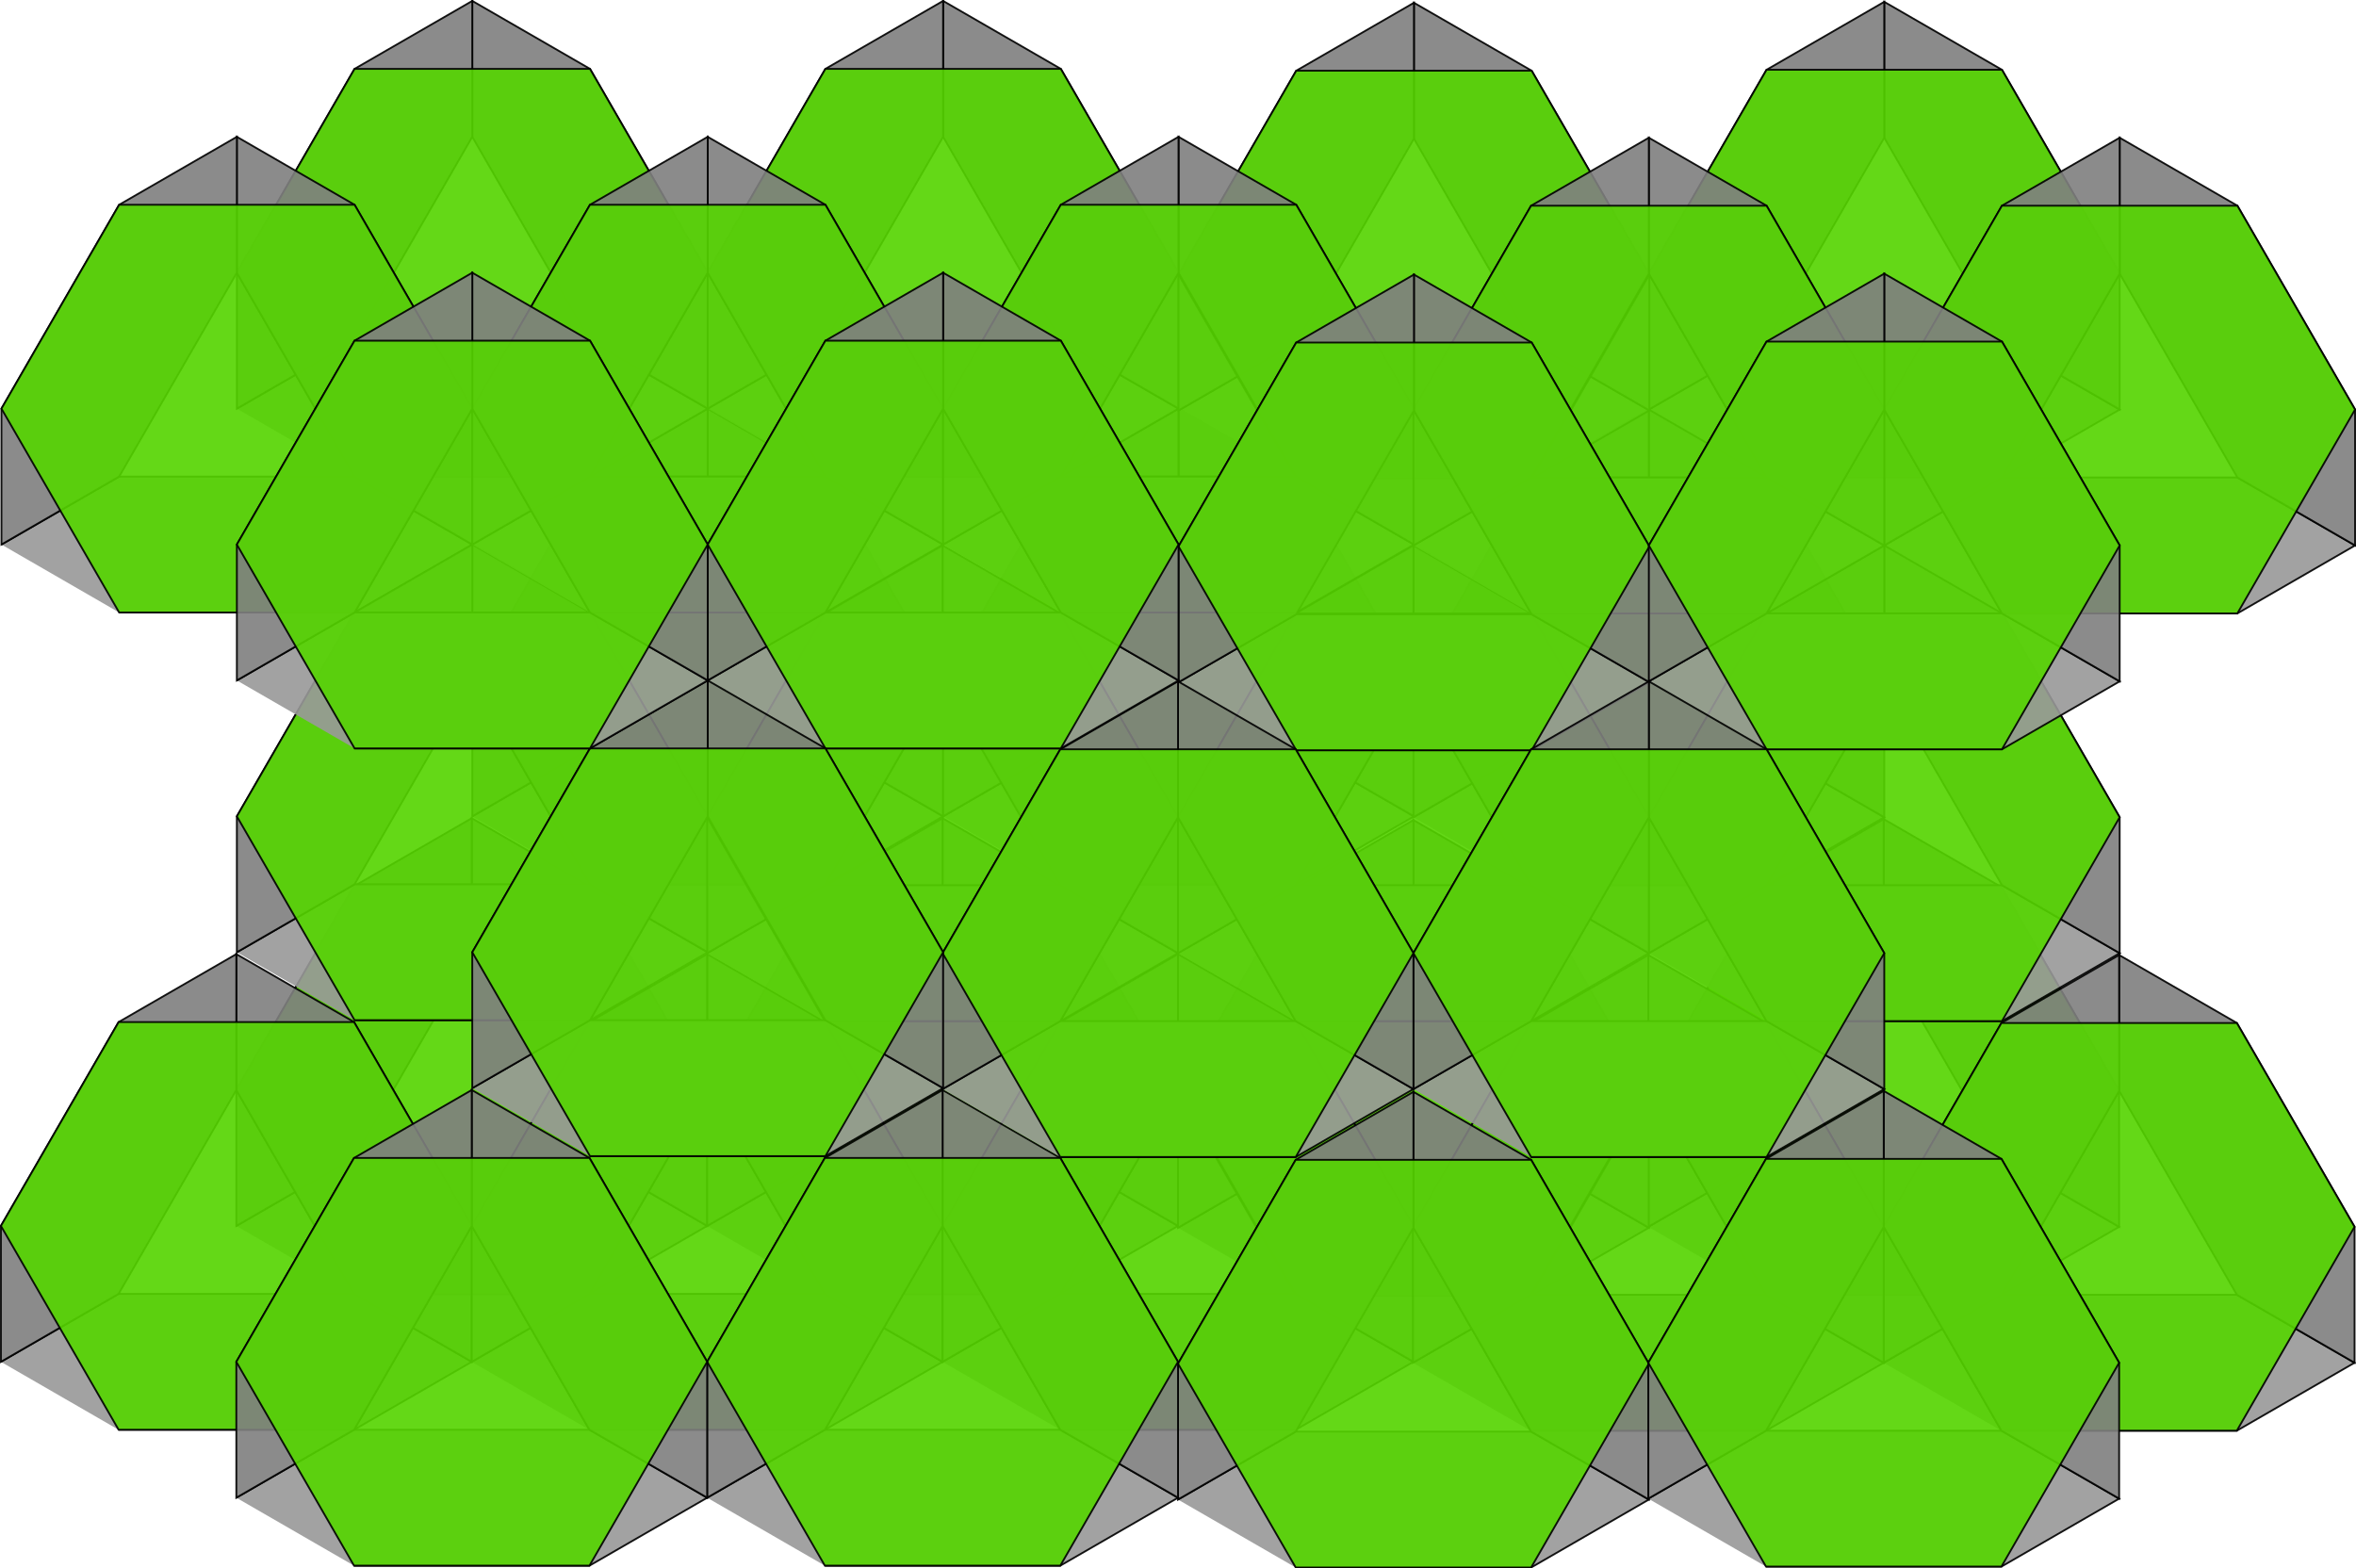 <?xml version="1.0" encoding="UTF-8" standalone="no"?>
<!-- Created with Inkscape (http://www.inkscape.org/) -->

<svg
   xmlns:dc="http://purl.org/dc/elements/1.1/"
   xmlns:cc="http://creativecommons.org/ns#"
   xmlns:rdf="http://www.w3.org/1999/02/22-rdf-syntax-ns#"
   xmlns:svg="http://www.w3.org/2000/svg"
   xmlns="http://www.w3.org/2000/svg"
   xmlns:sodipodi="http://sodipodi.sourceforge.net/DTD/sodipodi-0.dtd"
   xmlns:inkscape="http://www.inkscape.org/namespaces/inkscape"
   width="475.781"
   height="316.766"
   id="svg2"
   version="1.1"
   inkscape:version="0.48.3.1 r9886"
   sodipodi:docname="PC3respaldo.svg">
  <defs
     id="defs4" />
  <sodipodi:namedview
     id="base"
     pagecolor="#ffffff"
     bordercolor="#666666"
     borderopacity="1.0"
     inkscape:pageopacity="0.0"
     inkscape:pageshadow="2"
     inkscape:zoom="1.4"
     inkscape:cx="165.21958"
     inkscape:cy="177.93132"
     inkscape:document-units="px"
     inkscape:current-layer="layer1"
     showgrid="true"
     inkscape:object-nodes="true"
     showguides="true"
     inkscape:guide-bbox="true"
     inkscape:object-paths="false"
     inkscape:snap-intersection-paths="true"
     inkscape:window-width="1280"
     inkscape:window-height="744"
     inkscape:window-x="0"
     inkscape:window-y="27"
     inkscape:window-maximized="1"
     fit-margin-top="0"
     fit-margin-left="0"
     fit-margin-right="0"
     fit-margin-bottom="0" />
  <g
     inkscape:label="Capa 1"
     inkscape:groupmode="layer"
     id="layer1"
     transform="translate(-180.731,-227.131)">
    <g
       transform="translate(59.519,-77.924)"
       id="g5519-85">
      <path
         inkscape:connector-curvature="0"
         id="path5357-03"
         d="m 240.356,483.651 47.541,0 23.771,-13.724 -23.771,-13.724 -47.541,0 -23.771,13.724"
         style="opacity:0.907;fill:#999999;stroke:#000000;stroke-width:0.369px;stroke-linecap:butt;stroke-linejoin:miter;stroke-opacity:1" />
      <path
         inkscape:connector-curvature="0"
         id="path5351-99"
         d="m 264.127,387.583 23.771,13.724 23.771,41.172 0,27.448 -23.771,-13.724 -23.771,-41.172 z"
         style="opacity:0.907;fill:#808080;fill-opacity:1;stroke:#000000;stroke-width:0.369px;stroke-linecap:butt;stroke-linejoin:miter;stroke-opacity:1" />
      <path
         inkscape:connector-curvature="0"
         id="path5349-08"
         d="m 216.585,469.927 0,-27.448 23.771,-41.172 23.771,-13.724 0,27.448 -23.771,41.172 z"
         style="opacity:0.907;fill:#808080;stroke:#000000;stroke-width:0.369px;stroke-linecap:butt;stroke-linejoin:miter;stroke-opacity:1" />
      <path
         inkscape:connector-curvature="0"
         id="path5347-08"
         d="m 240.356,401.307 47.541,0 23.771,41.172 -23.771,41.172 -47.541,0 -23.771,-41.172 z"
         style="opacity:0.907;fill:#55d400;stroke:#000000;stroke-width:0.369px;stroke-linecap:butt;stroke-linejoin:miter;stroke-opacity:1" />
    </g>
    <g
       id="g6217"
       transform="translate(89.258,-324.708)">
      <g
         id="g5519-43-9"
         transform="translate(207.753,329.688)">
        <path
           style="opacity:0.907;fill:#999999;stroke:#000000;stroke-width:0.369px;stroke-linecap:butt;stroke-linejoin:miter;stroke-opacity:1"
           d="m 240.356,483.651 47.541,0 23.771,-13.724 -23.771,-13.724 -47.541,0 -23.771,13.724"
           id="path5357-1-9"
           inkscape:connector-curvature="0" />
        <path
           style="opacity:0.907;fill:#808080;fill-opacity:1;stroke:#000000;stroke-width:0.369px;stroke-linecap:butt;stroke-linejoin:miter;stroke-opacity:1"
           d="m 264.127,387.583 23.771,13.724 23.771,41.172 0,27.448 -23.771,-13.724 -23.771,-41.172 z"
           id="path5351-97-6"
           inkscape:connector-curvature="0" />
        <path
           style="opacity:0.907;fill:#808080;stroke:#000000;stroke-width:0.369px;stroke-linecap:butt;stroke-linejoin:miter;stroke-opacity:1"
           d="m 216.585,469.927 0,-27.448 23.771,-41.172 23.771,-13.724 0,27.448 -23.771,41.172 z"
           id="path5349-79-7"
           inkscape:connector-curvature="0" />
        <path
           style="opacity:0.907;fill:#55d400;stroke:#000000;stroke-width:0.369px;stroke-linecap:butt;stroke-linejoin:miter;stroke-opacity:1"
           d="m 240.356,401.307 47.541,0 23.771,41.172 -23.771,41.172 -47.541,0 -23.771,-41.172 z"
           id="path5347-59-0"
           inkscape:connector-curvature="0" />
      </g>
      <g
         id="g5519-5-0"
         transform="translate(255.295,357.136)">
        <path
           style="opacity:0.907;fill:#999999;stroke:#000000;stroke-width:0.369px;stroke-linecap:butt;stroke-linejoin:miter;stroke-opacity:1"
           d="m 240.356,483.651 47.541,0 23.771,-13.724 -23.771,-13.724 -47.541,0 -23.771,13.724"
           id="path5357-41-2"
           inkscape:connector-curvature="0" />
        <path
           style="opacity:0.907;fill:#808080;fill-opacity:1;stroke:#000000;stroke-width:0.369px;stroke-linecap:butt;stroke-linejoin:miter;stroke-opacity:1"
           d="m 264.127,387.583 23.771,13.724 23.771,41.172 0,27.448 -23.771,-13.724 -23.771,-41.172 z"
           id="path5351-18-9"
           inkscape:connector-curvature="0" />
        <path
           style="opacity:0.907;fill:#808080;stroke:#000000;stroke-width:0.369px;stroke-linecap:butt;stroke-linejoin:miter;stroke-opacity:1"
           d="m 216.585,469.927 0,-27.448 23.771,-41.172 23.771,-13.724 0,27.448 -23.771,41.172 z"
           id="path5349-3-5"
           inkscape:connector-curvature="0" />
        <path
           style="opacity:0.907;fill:#55d400;stroke:#000000;stroke-width:0.369px;stroke-linecap:butt;stroke-linejoin:miter;stroke-opacity:1"
           d="m 240.356,401.307 47.541,0 23.771,41.172 -23.771,41.172 -47.541,0 -23.771,-41.172 z"
           id="path5347-9-0"
           inkscape:connector-curvature="0" />
      </g>
      <g
         id="g5519-00-6"
         transform="translate(-77.387,329.502)">
        <path
           style="opacity:0.907;fill:#999999;stroke:#000000;stroke-width:0.369px;stroke-linecap:butt;stroke-linejoin:miter;stroke-opacity:1"
           d="m 240.356,483.651 47.541,0 23.771,-13.724 -23.771,-13.724 -47.541,0 -23.771,13.724"
           id="path5357-28-2"
           inkscape:connector-curvature="0" />
        <path
           style="opacity:0.907;fill:#808080;fill-opacity:1;stroke:#000000;stroke-width:0.369px;stroke-linecap:butt;stroke-linejoin:miter;stroke-opacity:1"
           d="m 264.127,387.583 23.771,13.724 23.771,41.172 0,27.448 -23.771,-13.724 -23.771,-41.172 z"
           id="path5351-52-6"
           inkscape:connector-curvature="0" />
        <path
           style="opacity:0.907;fill:#808080;stroke:#000000;stroke-width:0.369px;stroke-linecap:butt;stroke-linejoin:miter;stroke-opacity:1"
           d="m 216.585,469.927 0,-27.448 23.771,-41.172 23.771,-13.724 0,27.448 -23.771,41.172 z"
           id="path5349-30-0"
           inkscape:connector-curvature="0" />
        <path
           style="opacity:0.907;fill:#55d400;stroke:#000000;stroke-width:0.369px;stroke-linecap:butt;stroke-linejoin:miter;stroke-opacity:1"
           d="m 240.356,401.307 47.541,0 23.771,41.172 -23.771,41.172 -47.541,0 -23.771,-41.172 z"
           id="path5347-82-7"
           inkscape:connector-curvature="0" />
      </g>
      <g
         id="g5519-35-4"
         transform="translate(-124.928,356.95)">
        <path
           style="opacity:0.907;fill:#999999;stroke:#000000;stroke-width:0.369px;stroke-linecap:butt;stroke-linejoin:miter;stroke-opacity:1"
           d="m 240.356,483.651 47.541,0 23.771,-13.724 -23.771,-13.724 -47.541,0 -23.771,13.724"
           id="path5357-801-4"
           inkscape:connector-curvature="0" />
        <path
           style="opacity:0.907;fill:#808080;fill-opacity:1;stroke:#000000;stroke-width:0.369px;stroke-linecap:butt;stroke-linejoin:miter;stroke-opacity:1"
           d="m 264.127,387.583 23.771,13.724 23.771,41.172 0,27.448 -23.771,-13.724 -23.771,-41.172 z"
           id="path5351-16-1"
           inkscape:connector-curvature="0" />
        <path
           style="opacity:0.907;fill:#808080;stroke:#000000;stroke-width:0.369px;stroke-linecap:butt;stroke-linejoin:miter;stroke-opacity:1"
           d="m 216.585,469.927 0,-27.448 23.771,-41.172 23.771,-13.724 0,27.448 -23.771,41.172 z"
           id="path5349-06-3"
           inkscape:connector-curvature="0" />
        <path
           style="opacity:0.907;fill:#55d400;stroke:#000000;stroke-width:0.369px;stroke-linecap:butt;stroke-linejoin:miter;stroke-opacity:1"
           d="m 240.356,401.307 47.541,0 23.771,41.172 -23.771,41.172 -47.541,0 -23.771,-41.172 z"
           id="path5347-77-3"
           inkscape:connector-curvature="0" />
      </g>
      <g
         id="g5519-34-0"
         transform="translate(17.695,329.502)">
        <path
           style="opacity:0.907;fill:#999999;stroke:#000000;stroke-width:0.369px;stroke-linecap:butt;stroke-linejoin:miter;stroke-opacity:1"
           d="m 240.356,483.651 47.541,0 23.771,-13.724 -23.771,-13.724 -47.541,0 -23.771,13.724"
           id="path5357-9-6"
           inkscape:connector-curvature="0" />
        <path
           style="opacity:0.907;fill:#808080;fill-opacity:1;stroke:#000000;stroke-width:0.369px;stroke-linecap:butt;stroke-linejoin:miter;stroke-opacity:1"
           d="m 264.127,387.583 23.771,13.724 23.771,41.172 0,27.448 -23.771,-13.724 -23.771,-41.172 z"
           id="path5351-51-6"
           inkscape:connector-curvature="0" />
        <path
           style="opacity:0.907;fill:#808080;stroke:#000000;stroke-width:0.369px;stroke-linecap:butt;stroke-linejoin:miter;stroke-opacity:1"
           d="m 216.585,469.927 0,-27.448 23.771,-41.172 23.771,-13.724 0,27.448 -23.771,41.172 z"
           id="path5349-7-4"
           inkscape:connector-curvature="0" />
        <path
           style="opacity:0.907;fill:#55d400;stroke:#000000;stroke-width:0.369px;stroke-linecap:butt;stroke-linejoin:miter;stroke-opacity:1"
           d="m 240.356,401.307 47.541,0 23.771,41.172 -23.771,41.172 -47.541,0 -23.771,-41.172 z"
           id="path5347-39-6"
           inkscape:connector-curvature="0" />
      </g>
      <g
         id="g5519-9-2"
         transform="translate(-29.846,356.95)">
        <path
           style="opacity:0.907;fill:#999999;stroke:#000000;stroke-width:0.369px;stroke-linecap:butt;stroke-linejoin:miter;stroke-opacity:1"
           d="m 240.356,483.651 47.541,0 23.771,-13.724 -23.771,-13.724 -47.541,0 -23.771,13.724"
           id="path5357-83-7"
           inkscape:connector-curvature="0" />
        <path
           style="opacity:0.907;fill:#808080;fill-opacity:1;stroke:#000000;stroke-width:0.369px;stroke-linecap:butt;stroke-linejoin:miter;stroke-opacity:1"
           d="m 264.127,387.583 23.771,13.724 23.771,41.172 0,27.448 -23.771,-13.724 -23.771,-41.172 z"
           id="path5351-517-2"
           inkscape:connector-curvature="0" />
        <path
           style="opacity:0.907;fill:#808080;stroke:#000000;stroke-width:0.369px;stroke-linecap:butt;stroke-linejoin:miter;stroke-opacity:1"
           d="m 216.585,469.927 0,-27.448 23.771,-41.172 23.771,-13.724 0,27.448 -23.771,41.172 z"
           id="path5349-55-2"
           inkscape:connector-curvature="0" />
        <path
           style="opacity:0.907;fill:#55d400;stroke:#000000;stroke-width:0.369px;stroke-linecap:butt;stroke-linejoin:miter;stroke-opacity:1"
           d="m 240.356,401.307 47.541,0 23.771,41.172 -23.771,41.172 -47.541,0 -23.771,-41.172 z"
           id="path5347-55-9"
           inkscape:connector-curvature="0" />
      </g>
      <g
         id="g5519-4-0"
         transform="translate(112.778,329.874)">
        <path
           style="opacity:0.907;fill:#999999;stroke:#000000;stroke-width:0.369px;stroke-linecap:butt;stroke-linejoin:miter;stroke-opacity:1"
           d="m 240.356,483.651 47.541,0 23.771,-13.724 -23.771,-13.724 -47.541,0 -23.771,13.724"
           id="path5357-0-2"
           inkscape:connector-curvature="0" />
        <path
           style="opacity:0.907;fill:#808080;fill-opacity:1;stroke:#000000;stroke-width:0.369px;stroke-linecap:butt;stroke-linejoin:miter;stroke-opacity:1"
           d="m 264.127,387.583 23.771,13.724 23.771,41.172 0,27.448 -23.771,-13.724 -23.771,-41.172 z"
           id="path5351-30-0"
           inkscape:connector-curvature="0" />
        <path
           style="opacity:0.907;fill:#808080;stroke:#000000;stroke-width:0.369px;stroke-linecap:butt;stroke-linejoin:miter;stroke-opacity:1"
           d="m 216.585,469.927 0,-27.448 23.771,-41.172 23.771,-13.724 0,27.448 -23.771,41.172 z"
           id="path5349-4-8"
           inkscape:connector-curvature="0" />
        <path
           style="opacity:0.907;fill:#55d400;stroke:#000000;stroke-width:0.369px;stroke-linecap:butt;stroke-linejoin:miter;stroke-opacity:1"
           d="m 240.356,401.307 47.541,0 23.771,41.172 -23.771,41.172 -47.541,0 -23.771,-41.172 z"
           id="path5347-8-1"
           inkscape:connector-curvature="0" />
      </g>
      <g
         id="g5519-0-0"
         transform="translate(65.237,356.95)">
        <path
           style="opacity:0.907;fill:#999999;stroke:#000000;stroke-width:0.369px;stroke-linecap:butt;stroke-linejoin:miter;stroke-opacity:1"
           d="m 240.356,483.651 47.541,0 23.771,-13.724 -23.771,-13.724 -47.541,0 -23.771,13.724"
           id="path5357-80-9"
           inkscape:connector-curvature="0" />
        <path
           style="opacity:0.907;fill:#808080;fill-opacity:1;stroke:#000000;stroke-width:0.369px;stroke-linecap:butt;stroke-linejoin:miter;stroke-opacity:1"
           d="m 264.127,387.583 23.771,13.724 23.771,41.172 0,27.448 -23.771,-13.724 -23.771,-41.172 z"
           id="path5351-1-6"
           inkscape:connector-curvature="0" />
        <path
           style="opacity:0.907;fill:#808080;stroke:#000000;stroke-width:0.369px;stroke-linecap:butt;stroke-linejoin:miter;stroke-opacity:1"
           d="m 216.585,469.927 0,-27.448 23.771,-41.172 23.771,-13.724 0,27.448 -23.771,41.172 z"
           id="path5349-19-2"
           inkscape:connector-curvature="0" />
        <path
           style="opacity:0.907;fill:#55d400;stroke:#000000;stroke-width:0.369px;stroke-linecap:butt;stroke-linejoin:miter;stroke-opacity:1"
           d="m 240.356,401.307 47.541,0 23.771,41.172 -23.771,41.172 -47.541,0 -23.771,-41.172 z"
           id="path5347-5-6"
           inkscape:connector-curvature="0" />
      </g>
      <g
         id="g5519-81-6"
         transform="translate(160.212,357.136)">
        <path
           style="opacity:0.907;fill:#999999;stroke:#000000;stroke-width:0.369px;stroke-linecap:butt;stroke-linejoin:miter;stroke-opacity:1"
           d="m 240.356,483.651 47.541,0 23.771,-13.724 -23.771,-13.724 -47.541,0 -23.771,13.724"
           id="path5357-8-8"
           inkscape:connector-curvature="0" />
        <path
           style="opacity:0.907;fill:#808080;fill-opacity:1;stroke:#000000;stroke-width:0.369px;stroke-linecap:butt;stroke-linejoin:miter;stroke-opacity:1"
           d="m 264.127,387.583 23.771,13.724 23.771,41.172 0,27.448 -23.771,-13.724 -23.771,-41.172 z"
           id="path5351-34-8"
           inkscape:connector-curvature="0" />
        <path
           style="opacity:0.907;fill:#808080;stroke:#000000;stroke-width:0.369px;stroke-linecap:butt;stroke-linejoin:miter;stroke-opacity:1"
           d="m 216.585,469.927 0,-27.448 23.771,-41.172 23.771,-13.724 0,27.448 -23.771,41.172 z"
           id="path5349-1-4"
           inkscape:connector-curvature="0" />
        <path
           style="opacity:0.907;fill:#55d400;stroke:#000000;stroke-width:0.369px;stroke-linecap:butt;stroke-linejoin:miter;stroke-opacity:1"
           d="m 240.356,401.307 47.541,0 23.771,41.172 -23.771,41.172 -47.541,0 -23.771,-41.172 z"
           id="path5347-3-0"
           inkscape:connector-curvature="0" />
      </g>
      <g
         id="g5519-78"
         transform="translate(112.778,384.77)">
        <path
           style="opacity:0.907;fill:#999999;stroke:#000000;stroke-width:0.369px;stroke-linecap:butt;stroke-linejoin:miter;stroke-opacity:1"
           d="m 240.356,483.651 47.541,0 23.771,-13.724 -23.771,-13.724 -47.541,0 -23.771,13.724"
           id="path5357-40"
           inkscape:connector-curvature="0" />
        <path
           style="opacity:0.907;fill:#808080;fill-opacity:1;stroke:#000000;stroke-width:0.369px;stroke-linecap:butt;stroke-linejoin:miter;stroke-opacity:1"
           d="m 264.127,387.583 23.771,13.724 23.771,41.172 0,27.448 -23.771,-13.724 -23.771,-41.172 z"
           id="path5351-180"
           inkscape:connector-curvature="0" />
        <path
           style="opacity:0.907;fill:#808080;stroke:#000000;stroke-width:0.369px;stroke-linecap:butt;stroke-linejoin:miter;stroke-opacity:1"
           d="m 216.585,469.927 0,-27.448 23.771,-41.172 23.771,-13.724 0,27.448 -23.771,41.172 z"
           id="path5349-96"
           inkscape:connector-curvature="0" />
        <path
           style="opacity:0.907;fill:#55d400;stroke:#000000;stroke-width:0.369px;stroke-linecap:butt;stroke-linejoin:miter;stroke-opacity:1"
           d="m 240.356,401.307 47.541,0 23.771,41.172 -23.771,41.172 -47.541,0 -23.771,-41.172 z"
           id="path5347-45"
           inkscape:connector-curvature="0" />
      </g>
      <g
         id="g5519-8-8"
         transform="translate(207.753,384.584)">
        <path
           style="opacity:0.907;fill:#999999;stroke:#000000;stroke-width:0.369px;stroke-linecap:butt;stroke-linejoin:miter;stroke-opacity:1"
           d="m 240.356,483.651 47.541,0 23.771,-13.724 -23.771,-13.724 -47.541,0 -23.771,13.724"
           id="path5357-5-4"
           inkscape:connector-curvature="0" />
        <path
           style="opacity:0.907;fill:#808080;fill-opacity:1;stroke:#000000;stroke-width:0.369px;stroke-linecap:butt;stroke-linejoin:miter;stroke-opacity:1"
           d="m 264.127,387.583 23.771,13.724 23.771,41.172 0,27.448 -23.771,-13.724 -23.771,-41.172 z"
           id="path5351-6-7"
           inkscape:connector-curvature="0" />
        <path
           style="opacity:0.907;fill:#808080;stroke:#000000;stroke-width:0.369px;stroke-linecap:butt;stroke-linejoin:miter;stroke-opacity:1"
           d="m 216.585,469.927 0,-27.448 23.771,-41.172 23.771,-13.724 0,27.448 -23.771,41.172 z"
           id="path5349-9-3"
           inkscape:connector-curvature="0" />
        <path
           style="opacity:0.907;fill:#55d400;stroke:#000000;stroke-width:0.369px;stroke-linecap:butt;stroke-linejoin:miter;stroke-opacity:1"
           d="m 240.356,401.307 47.541,0 23.771,41.172 -23.771,41.172 -47.541,0 -23.771,-41.172 z"
           id="path5347-0-3"
           inkscape:connector-curvature="0" />
      </g>
      <g
         id="g5519-02-0"
         transform="translate(17.695,384.398)">
        <path
           style="opacity:0.907;fill:#999999;stroke:#000000;stroke-width:0.369px;stroke-linecap:butt;stroke-linejoin:miter;stroke-opacity:1"
           d="m 240.356,483.651 47.541,0 23.771,-13.724 -23.771,-13.724 -47.541,0 -23.771,13.724"
           id="path5357-50-7"
           inkscape:connector-curvature="0" />
        <path
           style="opacity:0.907;fill:#808080;fill-opacity:1;stroke:#000000;stroke-width:0.369px;stroke-linecap:butt;stroke-linejoin:miter;stroke-opacity:1"
           d="m 264.127,387.583 23.771,13.724 23.771,41.172 0,27.448 -23.771,-13.724 -23.771,-41.172 z"
           id="path5351-31-6"
           inkscape:connector-curvature="0" />
        <path
           style="opacity:0.907;fill:#808080;stroke:#000000;stroke-width:0.369px;stroke-linecap:butt;stroke-linejoin:miter;stroke-opacity:1"
           d="m 216.585,469.927 0,-27.448 23.771,-41.172 23.771,-13.724 0,27.448 -23.771,41.172 z"
           id="path5349-56-8"
           inkscape:connector-curvature="0" />
        <path
           style="opacity:0.907;fill:#55d400;stroke:#000000;stroke-width:0.369px;stroke-linecap:butt;stroke-linejoin:miter;stroke-opacity:1"
           d="m 240.356,401.307 47.541,0 23.771,41.172 -23.771,41.172 -47.541,0 -23.771,-41.172 z"
           id="path5347-69-0"
           inkscape:connector-curvature="0" />
      </g>
      <g
         id="g5519-028-6"
         transform="translate(-77.387,384.398)">
        <path
           style="opacity:0.907;fill:#999999;stroke:#000000;stroke-width:0.369px;stroke-linecap:butt;stroke-linejoin:miter;stroke-opacity:1"
           d="m 240.356,483.651 47.541,0 23.771,-13.724 -23.771,-13.724 -47.541,0 -23.771,13.724"
           id="path5357-7-7"
           inkscape:connector-curvature="0" />
        <path
           style="opacity:0.907;fill:#808080;fill-opacity:1;stroke:#000000;stroke-width:0.369px;stroke-linecap:butt;stroke-linejoin:miter;stroke-opacity:1"
           d="m 264.127,387.583 23.771,13.724 23.771,41.172 0,27.448 -23.771,-13.724 -23.771,-41.172 z"
           id="path5351-35-6"
           inkscape:connector-curvature="0" />
        <path
           style="opacity:0.907;fill:#808080;stroke:#000000;stroke-width:0.369px;stroke-linecap:butt;stroke-linejoin:miter;stroke-opacity:1"
           d="m 216.585,469.927 0,-27.448 23.771,-41.172 23.771,-13.724 0,27.448 -23.771,41.172 z"
           id="path5349-0-8"
           inkscape:connector-curvature="0" />
        <path
           style="opacity:0.907;fill:#55d400;stroke:#000000;stroke-width:0.369px;stroke-linecap:butt;stroke-linejoin:miter;stroke-opacity:1"
           d="m 240.356,401.307 47.541,0 23.771,41.172 -23.771,41.172 -47.541,0 -23.771,-41.172 z"
           id="path5347-21-5"
           inkscape:connector-curvature="0" />
      </g>
    </g>
    <g
       transform="translate(297.118,-160.082)"
       id="g5519-43">
      <path
         inkscape:connector-curvature="0"
         id="path5357-1"
         d="m 240.356,483.651 47.541,0 23.771,-13.724 -23.771,-13.724 -47.541,0 -23.771,13.724"
         style="opacity:0.907;fill:#999999;stroke:#000000;stroke-width:0.369px;stroke-linecap:butt;stroke-linejoin:miter;stroke-opacity:1" />
      <path
         inkscape:connector-curvature="0"
         id="path5351-97"
         d="m 264.127,387.583 23.771,13.724 23.771,41.172 0,27.448 -23.771,-13.724 -23.771,-41.172 z"
         style="opacity:0.907;fill:#808080;fill-opacity:1;stroke:#000000;stroke-width:0.369px;stroke-linecap:butt;stroke-linejoin:miter;stroke-opacity:1" />
      <path
         inkscape:connector-curvature="0"
         id="path5349-79"
         d="m 216.585,469.927 0,-27.448 23.771,-41.172 23.771,-13.724 0,27.448 -23.771,41.172 z"
         style="opacity:0.907;fill:#808080;stroke:#000000;stroke-width:0.369px;stroke-linecap:butt;stroke-linejoin:miter;stroke-opacity:1" />
      <path
         inkscape:connector-curvature="0"
         id="path5347-59"
         d="m 240.356,401.307 47.541,0 23.771,41.172 -23.771,41.172 -47.541,0 -23.771,-41.172 z"
         style="opacity:0.907;fill:#55d400;stroke:#000000;stroke-width:0.369px;stroke-linecap:butt;stroke-linejoin:miter;stroke-opacity:1" />
    </g>
    <g
       transform="translate(344.659,-132.634)"
       id="g5519-5">
      <path
         inkscape:connector-curvature="0"
         id="path5357-41"
         d="m 240.356,483.651 47.541,0 23.771,-13.724 -23.771,-13.724 -47.541,0 -23.771,13.724"
         style="opacity:0.907;fill:#999999;stroke:#000000;stroke-width:0.369px;stroke-linecap:butt;stroke-linejoin:miter;stroke-opacity:1" />
      <path
         inkscape:connector-curvature="0"
         id="path5351-18"
         d="m 264.127,387.583 23.771,13.724 23.771,41.172 0,27.448 -23.771,-13.724 -23.771,-41.172 z"
         style="opacity:0.907;fill:#808080;fill-opacity:1;stroke:#000000;stroke-width:0.369px;stroke-linecap:butt;stroke-linejoin:miter;stroke-opacity:1" />
      <path
         inkscape:connector-curvature="0"
         id="path5349-3"
         d="m 216.585,469.927 0,-27.448 23.771,-41.172 23.771,-13.724 0,27.448 -23.771,41.172 z"
         style="opacity:0.907;fill:#808080;stroke:#000000;stroke-width:0.369px;stroke-linecap:butt;stroke-linejoin:miter;stroke-opacity:1" />
      <path
         inkscape:connector-curvature="0"
         id="path5347-9"
         d="m 240.356,401.307 47.541,0 23.771,41.172 -23.771,41.172 -47.541,0 -23.771,-41.172 z"
         style="opacity:0.907;fill:#55d400;stroke:#000000;stroke-width:0.369px;stroke-linecap:butt;stroke-linejoin:miter;stroke-opacity:1" />
    </g>
    <g
       transform="translate(11.978,-160.268)"
       id="g5519-00">
      <path
         inkscape:connector-curvature="0"
         id="path5357-28"
         d="m 240.356,483.651 47.541,0 23.771,-13.724 -23.771,-13.724 -47.541,0 -23.771,13.724"
         style="opacity:0.907;fill:#999999;stroke:#000000;stroke-width:0.369px;stroke-linecap:butt;stroke-linejoin:miter;stroke-opacity:1" />
      <path
         inkscape:connector-curvature="0"
         id="path5351-52"
         d="m 264.127,387.583 23.771,13.724 23.771,41.172 0,27.448 -23.771,-13.724 -23.771,-41.172 z"
         style="opacity:0.907;fill:#808080;fill-opacity:1;stroke:#000000;stroke-width:0.369px;stroke-linecap:butt;stroke-linejoin:miter;stroke-opacity:1" />
      <path
         inkscape:connector-curvature="0"
         id="path5349-30"
         d="m 216.585,469.927 0,-27.448 23.771,-41.172 23.771,-13.724 0,27.448 -23.771,41.172 z"
         style="opacity:0.907;fill:#808080;stroke:#000000;stroke-width:0.369px;stroke-linecap:butt;stroke-linejoin:miter;stroke-opacity:1" />
      <path
         inkscape:connector-curvature="0"
         id="path5347-82"
         d="m 240.356,401.307 47.541,0 23.771,41.172 -23.771,41.172 -47.541,0 -23.771,-41.172 z"
         style="opacity:0.907;fill:#55d400;stroke:#000000;stroke-width:0.369px;stroke-linecap:butt;stroke-linejoin:miter;stroke-opacity:1" />
    </g>
    <g
       transform="translate(-35.564,-132.82)"
       id="g5519-35">
      <path
         inkscape:connector-curvature="0"
         id="path5357-801"
         d="m 240.356,483.651 47.541,0 23.771,-13.724 -23.771,-13.724 -47.541,0 -23.771,13.724"
         style="opacity:0.907;fill:#999999;stroke:#000000;stroke-width:0.369px;stroke-linecap:butt;stroke-linejoin:miter;stroke-opacity:1" />
      <path
         inkscape:connector-curvature="0"
         id="path5351-16"
         d="m 264.127,387.583 23.771,13.724 23.771,41.172 0,27.448 -23.771,-13.724 -23.771,-41.172 z"
         style="opacity:0.907;fill:#808080;fill-opacity:1;stroke:#000000;stroke-width:0.369px;stroke-linecap:butt;stroke-linejoin:miter;stroke-opacity:1" />
      <path
         inkscape:connector-curvature="0"
         id="path5349-06"
         d="m 216.585,469.927 0,-27.448 23.771,-41.172 23.771,-13.724 0,27.448 -23.771,41.172 z"
         style="opacity:0.907;fill:#808080;stroke:#000000;stroke-width:0.369px;stroke-linecap:butt;stroke-linejoin:miter;stroke-opacity:1" />
      <path
         inkscape:connector-curvature="0"
         id="path5347-77"
         d="m 240.356,401.307 47.541,0 23.771,41.172 -23.771,41.172 -47.541,0 -23.771,-41.172 z"
         style="opacity:0.907;fill:#55d400;stroke:#000000;stroke-width:0.369px;stroke-linecap:butt;stroke-linejoin:miter;stroke-opacity:1" />
    </g>
    <g
       transform="translate(11.978,-50.476)"
       id="g5519-2">
      <path
         inkscape:connector-curvature="0"
         id="path5357-62"
         d="m 240.356,483.651 47.541,0 23.771,-13.724 -23.771,-13.724 -47.541,0 -23.771,13.724"
         style="opacity:0.907;fill:#999999;stroke:#000000;stroke-width:0.369px;stroke-linecap:butt;stroke-linejoin:miter;stroke-opacity:1" />
      <path
         inkscape:connector-curvature="0"
         id="path5351-28"
         d="m 264.127,387.583 23.771,13.724 23.771,41.172 0,27.448 -23.771,-13.724 -23.771,-41.172 z"
         style="opacity:0.907;fill:#808080;fill-opacity:1;stroke:#000000;stroke-width:0.369px;stroke-linecap:butt;stroke-linejoin:miter;stroke-opacity:1" />
      <path
         inkscape:connector-curvature="0"
         id="path5349-16"
         d="m 216.585,469.927 0,-27.448 23.771,-41.172 23.771,-13.724 0,27.448 -23.771,41.172 z"
         style="opacity:0.907;fill:#808080;stroke:#000000;stroke-width:0.369px;stroke-linecap:butt;stroke-linejoin:miter;stroke-opacity:1" />
      <path
         inkscape:connector-curvature="0"
         id="path5347-4"
         d="m 240.356,401.307 47.541,0 23.771,41.172 -23.771,41.172 -47.541,0 -23.771,-41.172 z"
         style="opacity:0.907;fill:#55d400;stroke:#000000;stroke-width:0.369px;stroke-linecap:butt;stroke-linejoin:miter;stroke-opacity:1" />
    </g>
    <g
       transform="translate(154.602,-77.924)"
       id="g5519-52">
      <path
         inkscape:connector-curvature="0"
         id="path5357-37"
         d="m 240.356,483.651 47.541,0 23.771,-13.724 -23.771,-13.724 -47.541,0 -23.771,13.724"
         style="opacity:0.907;fill:#999999;stroke:#000000;stroke-width:0.369px;stroke-linecap:butt;stroke-linejoin:miter;stroke-opacity:1" />
      <path
         inkscape:connector-curvature="0"
         id="path5351-20"
         d="m 264.127,387.583 23.771,13.724 23.771,41.172 0,27.448 -23.771,-13.724 -23.771,-41.172 z"
         style="opacity:0.907;fill:#808080;fill-opacity:1;stroke:#000000;stroke-width:0.369px;stroke-linecap:butt;stroke-linejoin:miter;stroke-opacity:1" />
      <path
         inkscape:connector-curvature="0"
         id="path5349-2"
         d="m 216.585,469.927 0,-27.448 23.771,-41.172 23.771,-13.724 0,27.448 -23.771,41.172 z"
         style="opacity:0.907;fill:#808080;stroke:#000000;stroke-width:0.369px;stroke-linecap:butt;stroke-linejoin:miter;stroke-opacity:1" />
      <path
         inkscape:connector-curvature="0"
         id="path5347-72"
         d="m 240.356,401.307 47.541,0 23.771,41.172 -23.771,41.172 -47.541,0 -23.771,-41.172 z"
         style="opacity:0.907;fill:#55d400;stroke:#000000;stroke-width:0.369px;stroke-linecap:butt;stroke-linejoin:miter;stroke-opacity:1" />
    </g>
    <g
       transform="translate(249.577,-77.738)"
       id="g5519-7">
      <path
         inkscape:connector-curvature="0"
         id="path5357-96"
         d="m 240.356,483.651 47.541,0 23.771,-13.724 -23.771,-13.724 -47.541,0 -23.771,13.724"
         style="opacity:0.907;fill:#999999;stroke:#000000;stroke-width:0.369px;stroke-linecap:butt;stroke-linejoin:miter;stroke-opacity:1" />
      <path
         inkscape:connector-curvature="0"
         id="path5351-4"
         d="m 264.127,387.583 23.771,13.724 23.771,41.172 0,27.448 -23.771,-13.724 -23.771,-41.172 z"
         style="opacity:0.907;fill:#808080;fill-opacity:1;stroke:#000000;stroke-width:0.369px;stroke-linecap:butt;stroke-linejoin:miter;stroke-opacity:1" />
      <path
         inkscape:connector-curvature="0"
         id="path5349-04"
         d="m 216.585,469.927 0,-27.448 23.771,-41.172 23.771,-13.724 0,27.448 -23.771,41.172 z"
         style="opacity:0.907;fill:#808080;stroke:#000000;stroke-width:0.369px;stroke-linecap:butt;stroke-linejoin:miter;stroke-opacity:1" />
      <path
         inkscape:connector-curvature="0"
         id="path5347-95"
         d="m 240.356,401.307 47.541,0 23.771,41.172 -23.771,41.172 -47.541,0 -23.771,-41.172 z"
         style="opacity:0.907;fill:#55d400;stroke:#000000;stroke-width:0.369px;stroke-linecap:butt;stroke-linejoin:miter;stroke-opacity:1" />
    </g>
    <g
       transform="translate(107.06,-160.268)"
       id="g5519-34">
      <path
         inkscape:connector-curvature="0"
         id="path5357-9"
         d="m 240.356,483.651 47.541,0 23.771,-13.724 -23.771,-13.724 -47.541,0 -23.771,13.724"
         style="opacity:0.907;fill:#999999;stroke:#000000;stroke-width:0.369px;stroke-linecap:butt;stroke-linejoin:miter;stroke-opacity:1" />
      <path
         inkscape:connector-curvature="0"
         id="path5351-51"
         d="m 264.127,387.583 23.771,13.724 23.771,41.172 0,27.448 -23.771,-13.724 -23.771,-41.172 z"
         style="opacity:0.907;fill:#808080;fill-opacity:1;stroke:#000000;stroke-width:0.369px;stroke-linecap:butt;stroke-linejoin:miter;stroke-opacity:1" />
      <path
         inkscape:connector-curvature="0"
         id="path5349-7"
         d="m 216.585,469.927 0,-27.448 23.771,-41.172 23.771,-13.724 0,27.448 -23.771,41.172 z"
         style="opacity:0.907;fill:#808080;stroke:#000000;stroke-width:0.369px;stroke-linecap:butt;stroke-linejoin:miter;stroke-opacity:1" />
      <path
         inkscape:connector-curvature="0"
         id="path5347-39"
         d="m 240.356,401.307 47.541,0 23.771,41.172 -23.771,41.172 -47.541,0 -23.771,-41.172 z"
         style="opacity:0.907;fill:#55d400;stroke:#000000;stroke-width:0.369px;stroke-linecap:butt;stroke-linejoin:miter;stroke-opacity:1" />
    </g>
    <g
       transform="translate(59.519,-132.82)"
       id="g5519-9">
      <path
         inkscape:connector-curvature="0"
         id="path5357-83"
         d="m 240.356,483.651 47.541,0 23.771,-13.724 -23.771,-13.724 -47.541,0 -23.771,13.724"
         style="opacity:0.907;fill:#999999;stroke:#000000;stroke-width:0.369px;stroke-linecap:butt;stroke-linejoin:miter;stroke-opacity:1" />
      <path
         inkscape:connector-curvature="0"
         id="path5351-517"
         d="m 264.127,387.583 23.771,13.724 23.771,41.172 0,27.448 -23.771,-13.724 -23.771,-41.172 z"
         style="opacity:0.907;fill:#808080;fill-opacity:1;stroke:#000000;stroke-width:0.369px;stroke-linecap:butt;stroke-linejoin:miter;stroke-opacity:1" />
      <path
         inkscape:connector-curvature="0"
         id="path5349-55"
         d="m 216.585,469.927 0,-27.448 23.771,-41.172 23.771,-13.724 0,27.448 -23.771,41.172 z"
         style="opacity:0.907;fill:#808080;stroke:#000000;stroke-width:0.369px;stroke-linecap:butt;stroke-linejoin:miter;stroke-opacity:1" />
      <path
         inkscape:connector-curvature="0"
         id="path5347-55"
         d="m 240.356,401.307 47.541,0 23.771,41.172 -23.771,41.172 -47.541,0 -23.771,-41.172 z"
         style="opacity:0.907;fill:#55d400;stroke:#000000;stroke-width:0.369px;stroke-linecap:butt;stroke-linejoin:miter;stroke-opacity:1" />
    </g>
    <g
       transform="translate(202.143,-159.896)"
       id="g5519-4">
      <path
         inkscape:connector-curvature="0"
         id="path5357-0"
         d="m 240.356,483.651 47.541,0 23.771,-13.724 -23.771,-13.724 -47.541,0 -23.771,13.724"
         style="opacity:0.907;fill:#999999;stroke:#000000;stroke-width:0.369px;stroke-linecap:butt;stroke-linejoin:miter;stroke-opacity:1" />
      <path
         inkscape:connector-curvature="0"
         id="path5351-30"
         d="m 264.127,387.583 23.771,13.724 23.771,41.172 0,27.448 -23.771,-13.724 -23.771,-41.172 z"
         style="opacity:0.907;fill:#808080;fill-opacity:1;stroke:#000000;stroke-width:0.369px;stroke-linecap:butt;stroke-linejoin:miter;stroke-opacity:1" />
      <path
         inkscape:connector-curvature="0"
         id="path5349-4"
         d="m 216.585,469.927 0,-27.448 23.771,-41.172 23.771,-13.724 0,27.448 -23.771,41.172 z"
         style="opacity:0.907;fill:#808080;stroke:#000000;stroke-width:0.369px;stroke-linecap:butt;stroke-linejoin:miter;stroke-opacity:1" />
      <path
         inkscape:connector-curvature="0"
         id="path5347-8"
         d="m 240.356,401.307 47.541,0 23.771,41.172 -23.771,41.172 -47.541,0 -23.771,-41.172 z"
         style="opacity:0.907;fill:#55d400;stroke:#000000;stroke-width:0.369px;stroke-linecap:butt;stroke-linejoin:miter;stroke-opacity:1" />
    </g>
    <g
       transform="translate(106.953,-50.29)"
       id="g5519-04">
      <path
         inkscape:connector-curvature="0"
         id="path5357-56"
         d="m 240.356,483.651 47.541,0 23.771,-13.724 -23.771,-13.724 -47.541,0 -23.771,13.724"
         style="opacity:0.907;fill:#999999;stroke:#000000;stroke-width:0.369px;stroke-linecap:butt;stroke-linejoin:miter;stroke-opacity:1" />
      <path
         inkscape:connector-curvature="0"
         id="path5351-67"
         d="m 264.127,387.583 23.771,13.724 23.771,41.172 0,27.448 -23.771,-13.724 -23.771,-41.172 z"
         style="opacity:0.907;fill:#808080;fill-opacity:1;stroke:#000000;stroke-width:0.369px;stroke-linecap:butt;stroke-linejoin:miter;stroke-opacity:1" />
      <path
         inkscape:connector-curvature="0"
         id="path5349-51"
         d="m 216.585,469.927 0,-27.448 23.771,-41.172 23.771,-13.724 0,27.448 -23.771,41.172 z"
         style="opacity:0.907;fill:#808080;stroke:#000000;stroke-width:0.369px;stroke-linecap:butt;stroke-linejoin:miter;stroke-opacity:1" />
      <path
         inkscape:connector-curvature="0"
         id="path5347-68"
         d="m 240.356,401.307 47.541,0 23.771,41.172 -23.771,41.172 -47.541,0 -23.771,-41.172 z"
         style="opacity:0.907;fill:#55d400;stroke:#000000;stroke-width:0.369px;stroke-linecap:butt;stroke-linejoin:miter;stroke-opacity:1" />
    </g>
    <g
       transform="translate(297.118,-50.29)"
       id="g5519-31">
      <path
         inkscape:connector-curvature="0"
         id="path5357-3"
         d="m 240.356,483.651 47.541,0 23.771,-13.724 -23.771,-13.724 -47.541,0 -23.771,13.724"
         style="opacity:0.907;fill:#999999;stroke:#000000;stroke-width:0.369px;stroke-linecap:butt;stroke-linejoin:miter;stroke-opacity:1" />
      <path
         inkscape:connector-curvature="0"
         id="path5351-5"
         d="m 264.127,387.583 23.771,13.724 23.771,41.172 0,27.448 -23.771,-13.724 -23.771,-41.172 z"
         style="opacity:0.907;fill:#808080;fill-opacity:1;stroke:#000000;stroke-width:0.369px;stroke-linecap:butt;stroke-linejoin:miter;stroke-opacity:1" />
      <path
         inkscape:connector-curvature="0"
         id="path5349-66"
         d="m 216.585,469.927 0,-27.448 23.771,-41.172 23.771,-13.724 0,27.448 -23.771,41.172 z"
         style="opacity:0.907;fill:#808080;stroke:#000000;stroke-width:0.369px;stroke-linecap:butt;stroke-linejoin:miter;stroke-opacity:1" />
      <path
         inkscape:connector-curvature="0"
         id="path5347-6"
         d="m 240.356,401.307 47.541,0 23.771,41.172 -23.771,41.172 -47.541,0 -23.771,-41.172 z"
         style="opacity:0.907;fill:#55d400;stroke:#000000;stroke-width:0.369px;stroke-linecap:butt;stroke-linejoin:miter;stroke-opacity:1" />
    </g>
    <g
       transform="translate(202.036,-50.29)"
       id="g5519-08">
      <path
         inkscape:connector-curvature="0"
         id="path5357-6"
         d="m 240.356,483.651 47.541,0 23.771,-13.724 -23.771,-13.724 -47.541,0 -23.771,13.724"
         style="opacity:0.907;fill:#999999;stroke:#000000;stroke-width:0.369px;stroke-linecap:butt;stroke-linejoin:miter;stroke-opacity:1" />
      <path
         inkscape:connector-curvature="0"
         id="path5351-2"
         d="m 264.127,387.583 23.771,13.724 23.771,41.172 0,27.448 -23.771,-13.724 -23.771,-41.172 z"
         style="opacity:0.907;fill:#808080;fill-opacity:1;stroke:#000000;stroke-width:0.369px;stroke-linecap:butt;stroke-linejoin:miter;stroke-opacity:1" />
      <path
         inkscape:connector-curvature="0"
         id="path5349-6"
         d="m 216.585,469.927 0,-27.448 23.771,-41.172 23.771,-13.724 0,27.448 -23.771,41.172 z"
         style="opacity:0.907;fill:#808080;stroke:#000000;stroke-width:0.369px;stroke-linecap:butt;stroke-linejoin:miter;stroke-opacity:1" />
      <path
         inkscape:connector-curvature="0"
         id="path5347-35"
         d="m 240.356,401.307 47.541,0 23.771,41.172 -23.771,41.172 -47.541,0 -23.771,-41.172 z"
         style="opacity:0.907;fill:#55d400;stroke:#000000;stroke-width:0.369px;stroke-linecap:butt;stroke-linejoin:miter;stroke-opacity:1" />
    </g>
    <g
       transform="translate(154.602,-132.82)"
       id="g5519-0">
      <path
         inkscape:connector-curvature="0"
         id="path5357-80"
         d="m 240.356,483.651 47.541,0 23.771,-13.724 -23.771,-13.724 -47.541,0 -23.771,13.724"
         style="opacity:0.907;fill:#999999;stroke:#000000;stroke-width:0.369px;stroke-linecap:butt;stroke-linejoin:miter;stroke-opacity:1" />
      <path
         inkscape:connector-curvature="0"
         id="path5351-1"
         d="m 264.127,387.583 23.771,13.724 23.771,41.172 0,27.448 -23.771,-13.724 -23.771,-41.172 z"
         style="opacity:0.907;fill:#808080;fill-opacity:1;stroke:#000000;stroke-width:0.369px;stroke-linecap:butt;stroke-linejoin:miter;stroke-opacity:1" />
      <path
         inkscape:connector-curvature="0"
         id="path5349-19"
         d="m 216.585,469.927 0,-27.448 23.771,-41.172 23.771,-13.724 0,27.448 -23.771,41.172 z"
         style="opacity:0.907;fill:#808080;stroke:#000000;stroke-width:0.369px;stroke-linecap:butt;stroke-linejoin:miter;stroke-opacity:1" />
      <path
         inkscape:connector-curvature="0"
         id="path5347-5"
         d="m 240.356,401.307 47.541,0 23.771,41.172 -23.771,41.172 -47.541,0 -23.771,-41.172 z"
         style="opacity:0.907;fill:#55d400;stroke:#000000;stroke-width:0.369px;stroke-linecap:butt;stroke-linejoin:miter;stroke-opacity:1" />
    </g>
    <g
       transform="translate(249.577,-132.634)"
       id="g5519-81">
      <path
         inkscape:connector-curvature="0"
         id="path5357-8"
         d="m 240.356,483.651 47.541,0 23.771,-13.724 -23.771,-13.724 -47.541,0 -23.771,13.724"
         style="opacity:0.907;fill:#999999;stroke:#000000;stroke-width:0.369px;stroke-linecap:butt;stroke-linejoin:miter;stroke-opacity:1" />
      <path
         inkscape:connector-curvature="0"
         id="path5351-34"
         d="m 264.127,387.583 23.771,13.724 23.771,41.172 0,27.448 -23.771,-13.724 -23.771,-41.172 z"
         style="opacity:0.907;fill:#808080;fill-opacity:1;stroke:#000000;stroke-width:0.369px;stroke-linecap:butt;stroke-linejoin:miter;stroke-opacity:1" />
      <path
         inkscape:connector-curvature="0"
         id="path5349-1"
         d="m 216.585,469.927 0,-27.448 23.771,-41.172 23.771,-13.724 0,27.448 -23.771,41.172 z"
         style="opacity:0.907;fill:#808080;stroke:#000000;stroke-width:0.369px;stroke-linecap:butt;stroke-linejoin:miter;stroke-opacity:1" />
      <path
         inkscape:connector-curvature="0"
         id="path5347-3"
         d="m 240.356,401.307 47.541,0 23.771,41.172 -23.771,41.172 -47.541,0 -23.771,-41.172 z"
         style="opacity:0.907;fill:#55d400;stroke:#000000;stroke-width:0.369px;stroke-linecap:butt;stroke-linejoin:miter;stroke-opacity:1" />
    </g>
    <g
       id="g5519"
       transform="translate(202.143,-105)">
      <path
         inkscape:connector-curvature="0"
         id="path5357"
         d="m 240.356,483.651 47.541,0 23.771,-13.724 -23.771,-13.724 -47.541,0 -23.771,13.724"
         style="opacity:0.907;fill:#999999;stroke:#000000;stroke-width:0.369px;stroke-linecap:butt;stroke-linejoin:miter;stroke-opacity:1" />
      <path
         inkscape:connector-curvature="0"
         id="path5351"
         d="m 264.127,387.583 23.771,13.724 23.771,41.172 0,27.448 -23.771,-13.724 -23.771,-41.172 z"
         style="opacity:0.907;fill:#808080;fill-opacity:1;stroke:#000000;stroke-width:0.369px;stroke-linecap:butt;stroke-linejoin:miter;stroke-opacity:1" />
      <path
         inkscape:connector-curvature="0"
         id="path5349"
         d="m 216.585,469.927 0,-27.448 23.771,-41.172 23.771,-13.724 0,27.448 -23.771,41.172 z"
         style="opacity:0.907;fill:#808080;stroke:#000000;stroke-width:0.369px;stroke-linecap:butt;stroke-linejoin:miter;stroke-opacity:1" />
      <path
         inkscape:connector-curvature="0"
         id="path5347"
         d="m 240.356,401.307 47.541,0 23.771,41.172 -23.771,41.172 -47.541,0 -23.771,-41.172 z"
         style="opacity:0.907;fill:#55d400;stroke:#000000;stroke-width:0.369px;stroke-linecap:butt;stroke-linejoin:miter;stroke-opacity:1" />
    </g>
    <g
       transform="translate(297.118,-105.186)"
       id="g5519-8">
      <path
         inkscape:connector-curvature="0"
         id="path5357-5"
         d="m 240.356,483.651 47.541,0 23.771,-13.724 -23.771,-13.724 -47.541,0 -23.771,13.724"
         style="opacity:0.907;fill:#999999;stroke:#000000;stroke-width:0.369px;stroke-linecap:butt;stroke-linejoin:miter;stroke-opacity:1" />
      <path
         inkscape:connector-curvature="0"
         id="path5351-6"
         d="m 264.127,387.583 23.771,13.724 23.771,41.172 0,27.448 -23.771,-13.724 -23.771,-41.172 z"
         style="opacity:0.907;fill:#808080;fill-opacity:1;stroke:#000000;stroke-width:0.369px;stroke-linecap:butt;stroke-linejoin:miter;stroke-opacity:1" />
      <path
         inkscape:connector-curvature="0"
         id="path5349-9"
         d="m 216.585,469.927 0,-27.448 23.771,-41.172 23.771,-13.724 0,27.448 -23.771,41.172 z"
         style="opacity:0.907;fill:#808080;stroke:#000000;stroke-width:0.369px;stroke-linecap:butt;stroke-linejoin:miter;stroke-opacity:1" />
      <path
         inkscape:connector-curvature="0"
         id="path5347-0"
         d="m 240.356,401.307 47.541,0 23.771,41.172 -23.771,41.172 -47.541,0 -23.771,-41.172 z"
         style="opacity:0.907;fill:#55d400;stroke:#000000;stroke-width:0.369px;stroke-linecap:butt;stroke-linejoin:miter;stroke-opacity:1" />
    </g>
    <g
       transform="translate(249.577,-22.842)"
       id="g5519-6">
      <path
         inkscape:connector-curvature="0"
         id="path5357-2"
         d="m 240.356,483.651 47.541,0 23.771,-13.724 -23.771,-13.724 -47.541,0 -23.771,13.724"
         style="opacity:0.907;fill:#999999;stroke:#000000;stroke-width:0.369px;stroke-linecap:butt;stroke-linejoin:miter;stroke-opacity:1" />
      <path
         inkscape:connector-curvature="0"
         id="path5351-3"
         d="m 264.127,387.583 23.771,13.724 23.771,41.172 0,27.448 -23.771,-13.724 -23.771,-41.172 z"
         style="opacity:0.907;fill:#808080;fill-opacity:1;stroke:#000000;stroke-width:0.369px;stroke-linecap:butt;stroke-linejoin:miter;stroke-opacity:1" />
      <path
         inkscape:connector-curvature="0"
         id="path5349-8"
         d="m 216.585,469.927 0,-27.448 23.771,-41.172 23.771,-13.724 0,27.448 -23.771,41.172 z"
         style="opacity:0.907;fill:#808080;stroke:#000000;stroke-width:0.369px;stroke-linecap:butt;stroke-linejoin:miter;stroke-opacity:1" />
      <path
         inkscape:connector-curvature="0"
         id="path5347-7"
         d="m 240.356,401.307 47.541,0 23.771,41.172 -23.771,41.172 -47.541,0 -23.771,-41.172 z"
         style="opacity:0.907;fill:#55d400;stroke:#000000;stroke-width:0.369px;stroke-linecap:butt;stroke-linejoin:miter;stroke-opacity:1" />
    </g>
    <g
       transform="translate(154.494,-22.842)"
       id="g5519-3">
      <path
         inkscape:connector-curvature="0"
         id="path5357-4"
         d="m 240.356,483.651 47.541,0 23.771,-13.724 -23.771,-13.724 -47.541,0 -23.771,13.724"
         style="opacity:0.907;fill:#999999;stroke:#000000;stroke-width:0.369px;stroke-linecap:butt;stroke-linejoin:miter;stroke-opacity:1" />
      <path
         inkscape:connector-curvature="0"
         id="path5351-21"
         d="m 264.127,387.583 23.771,13.724 23.771,41.172 0,27.448 -23.771,-13.724 -23.771,-41.172 z"
         style="opacity:0.907;fill:#808080;fill-opacity:1;stroke:#000000;stroke-width:0.369px;stroke-linecap:butt;stroke-linejoin:miter;stroke-opacity:1" />
      <path
         inkscape:connector-curvature="0"
         id="path5349-5"
         d="m 216.585,469.927 0,-27.448 23.771,-41.172 23.771,-13.724 0,27.448 -23.771,41.172 z"
         style="opacity:0.907;fill:#808080;stroke:#000000;stroke-width:0.369px;stroke-linecap:butt;stroke-linejoin:miter;stroke-opacity:1" />
      <path
         inkscape:connector-curvature="0"
         id="path5347-2"
         d="m 240.356,401.307 47.541,0 23.771,41.172 -23.771,41.172 -47.541,0 -23.771,-41.172 z"
         style="opacity:0.907;fill:#55d400;stroke:#000000;stroke-width:0.369px;stroke-linecap:butt;stroke-linejoin:miter;stroke-opacity:1" />
    </g>
    <path
       style="opacity:0.907;fill:#999999;stroke:#000000;stroke-width:0.369px;stroke-linecap:butt;stroke-linejoin:miter;stroke-opacity:1"
       d="m 347.416,378.28 47.541,0 23.771,-13.724 -23.771,-13.724 -47.541,0 -23.771,13.724"
       id="path5357-50"
       inkscape:connector-curvature="0" />
    <path
       style="opacity:0.907;fill:#808080;fill-opacity:1;stroke:#000000;stroke-width:0.369px;stroke-linecap:butt;stroke-linejoin:miter;stroke-opacity:1"
       d="m 371.187,282.212 23.771,13.724 23.771,41.172 0,27.448 -23.771,-13.724 -23.771,-41.172 z"
       id="path5351-31"
       inkscape:connector-curvature="0" />
    <path
       style="opacity:0.907;fill:#808080;stroke:#000000;stroke-width:0.369px;stroke-linecap:butt;stroke-linejoin:miter;stroke-opacity:1"
       d="m 323.646,364.556 0,-27.448 23.771,-41.172 23.771,-13.724 0,27.448 -23.771,41.172 z"
       id="path5349-56"
       inkscape:connector-curvature="0" />
    <path
       style="opacity:0.907;fill:#55d400;stroke:#000000;stroke-width:0.369px;stroke-linecap:butt;stroke-linejoin:miter;stroke-opacity:1"
       d="m 347.416,295.936 47.541,0 23.771,41.172 -23.771,41.172 -47.541,0 -23.771,-41.172 z"
       id="path5347-69"
       inkscape:connector-curvature="0" />
    <g
       transform="translate(59.519,-23.028)"
       id="g5519-64">
      <path
         inkscape:connector-curvature="0"
         id="path5357-39"
         d="m 240.356,483.651 47.541,0 23.771,-13.724 -23.771,-13.724 -47.541,0 -23.771,13.724"
         style="opacity:0.907;fill:#999999;stroke:#000000;stroke-width:0.369px;stroke-linecap:butt;stroke-linejoin:miter;stroke-opacity:1" />
      <path
         inkscape:connector-curvature="0"
         id="path5351-9"
         d="m 264.127,387.583 23.771,13.724 23.771,41.172 0,27.448 -23.771,-13.724 -23.771,-41.172 z"
         style="opacity:0.907;fill:#808080;fill-opacity:1;stroke:#000000;stroke-width:0.369px;stroke-linecap:butt;stroke-linejoin:miter;stroke-opacity:1" />
      <path
         inkscape:connector-curvature="0"
         id="path5349-97"
         d="m 216.585,469.927 0,-27.448 23.771,-41.172 23.771,-13.724 0,27.448 -23.771,41.172 z"
         style="opacity:0.907;fill:#808080;stroke:#000000;stroke-width:0.369px;stroke-linecap:butt;stroke-linejoin:miter;stroke-opacity:1" />
      <path
         inkscape:connector-curvature="0"
         id="path5347-74"
         d="m 240.356,401.307 47.541,0 23.771,41.172 -23.771,41.172 -47.541,0 -23.771,-41.172 z"
         style="opacity:0.907;fill:#55d400;stroke:#000000;stroke-width:0.369px;stroke-linecap:butt;stroke-linejoin:miter;stroke-opacity:1" />
    </g>
    <g
       transform="translate(11.978,-105.372)"
       id="g5519-028">
      <path
         inkscape:connector-curvature="0"
         id="path5357-7"
         d="m 240.356,483.651 47.541,0 23.771,-13.724 -23.771,-13.724 -47.541,0 -23.771,13.724"
         style="opacity:0.907;fill:#999999;stroke:#000000;stroke-width:0.369px;stroke-linecap:butt;stroke-linejoin:miter;stroke-opacity:1" />
      <path
         inkscape:connector-curvature="0"
         id="path5351-35"
         d="m 264.127,387.583 23.771,13.724 23.771,41.172 0,27.448 -23.771,-13.724 -23.771,-41.172 z"
         style="opacity:0.907;fill:#808080;fill-opacity:1;stroke:#000000;stroke-width:0.369px;stroke-linecap:butt;stroke-linejoin:miter;stroke-opacity:1" />
      <path
         inkscape:connector-curvature="0"
         id="path5349-0"
         d="m 216.585,469.927 0,-27.448 23.771,-41.172 23.771,-13.724 0,27.448 -23.771,41.172 z"
         style="opacity:0.907;fill:#808080;stroke:#000000;stroke-width:0.369px;stroke-linecap:butt;stroke-linejoin:miter;stroke-opacity:1" />
      <path
         inkscape:connector-curvature="0"
         id="path5347-21"
         d="m 240.356,401.307 47.541,0 23.771,41.172 -23.771,41.172 -47.541,0 -23.771,-41.172 z"
         style="opacity:0.907;fill:#55d400;stroke:#000000;stroke-width:0.369px;stroke-linecap:butt;stroke-linejoin:miter;stroke-opacity:1" />
    </g>
  </g>
</svg>
